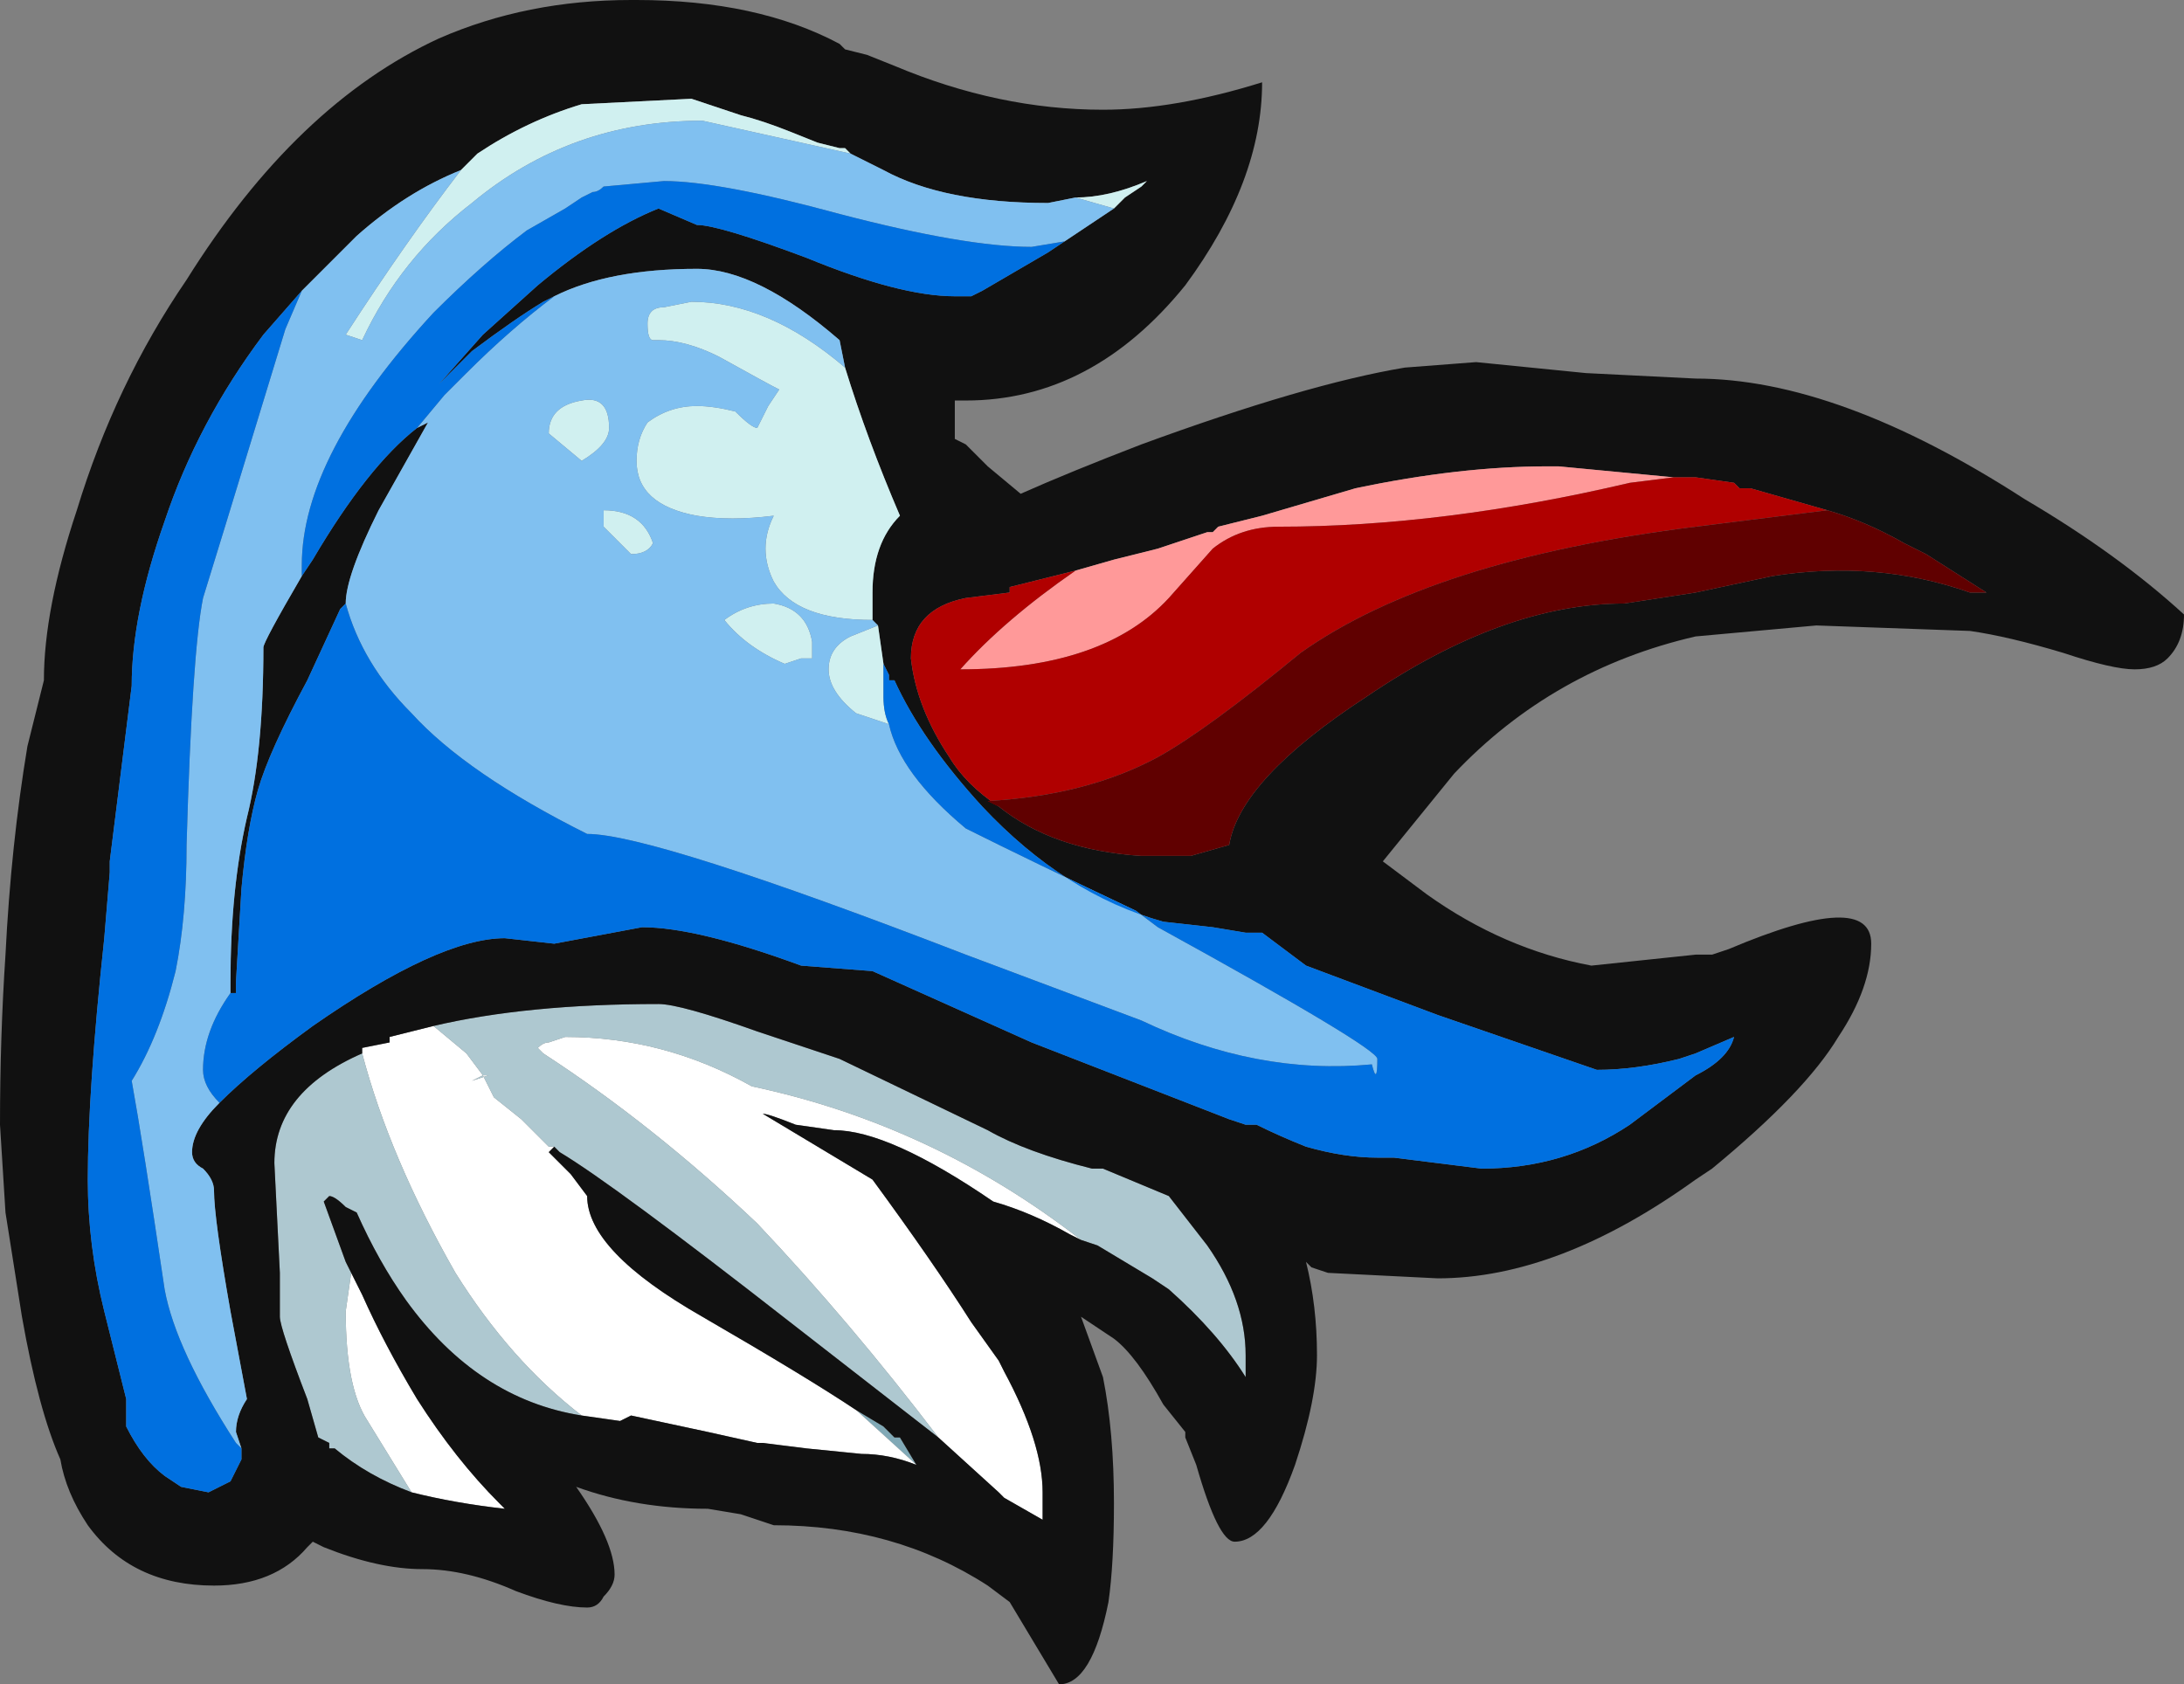 <?xml version="1.0" encoding="UTF-8" standalone="no"?>
<svg xmlns:ffdec="https://www.free-decompiler.com/flash" xmlns:xlink="http://www.w3.org/1999/xlink" ffdec:objectType="shape" height="15.35px" width="19.9px" xmlns="http://www.w3.org/2000/svg">
  <rect width="100%" height="100%" fill="#808080" stroke="none"/>
  <g transform="matrix(1.0, 0.0, 0.0, 1.0, 6.35, 7.25)">
    <path d="M2.0 6.1 L1.45 5.6 1.7 5.75 1.8 5.85 1.85 5.85 2.0 6.1" fill="#81a9b6" fill-rule="evenodd" stroke="none"/>
    <path d="M-2.4 2.1 L-2.1 2.35 -1.95 2.55 -2.05 2.6 -1.9 2.55 -1.95 2.55 -1.85 2.75 -1.6 2.95 -1.35 3.2 -1.3 3.2 -1.35 3.25 -1.15 3.45 -1.0 3.65 Q-1.0 4.15 0.05 4.75 1.0 5.3 1.45 5.6 L2.0 6.1 Q1.75 6.0 1.5 6.0 L1.0 5.95 0.6 5.9 0.55 5.9 0.1 5.8 -0.6 5.65 -0.7 5.7 -1.05 5.65 Q-1.7 5.15 -2.2 4.35 -2.8 3.3 -3.05 2.35 L-3.05 2.3 -2.8 2.25 -2.8 2.2 -2.4 2.1 M2.2 5.85 Q1.4 4.8 0.55 3.9 -0.4 3.0 -1.4 2.35 L-1.45 2.3 Q-1.4 2.25 -1.35 2.25 L-1.2 2.2 Q-0.3 2.2 0.5 2.65 2.15 3.0 3.5 4.05 L3.4 4.0 Q3.05 3.8 2.7 3.7 1.75 3.05 1.25 3.05 L0.9 3.0 Q0.65 2.9 0.6 2.9 L1.6 3.5 Q2.15 4.25 2.5 4.8 L2.75 5.15 2.8 5.25 Q3.15 5.9 3.15 6.35 L3.15 6.6 2.8 6.4 2.75 6.35 2.2 5.85 M-3.2 4.25 L-3.05 4.55 Q-2.85 5.0 -2.55 5.5 -2.2 6.05 -1.8 6.45 L-1.75 6.5 Q-2.2 6.45 -2.6 6.35 L-3.0 5.7 Q-3.2 5.4 -3.2 4.7 L-3.15 4.35 -3.2 4.25" fill="#ffffff" fill-rule="evenodd" stroke="none"/>
    <path d="M-2.4 2.1 Q-1.55 1.9 -0.35 1.9 -0.15 1.9 0.55 2.15 L1.3 2.4 2.65 3.05 Q3.0 3.25 3.6 3.4 L3.7 3.4 4.3 3.65 4.65 4.1 Q5.0 4.6 5.0 5.1 L5.0 5.3 Q4.75 4.9 4.3 4.5 L4.15 4.4 3.65 4.1 3.5 4.05 Q2.15 3.0 0.5 2.65 -0.3 2.2 -1.2 2.2 L-1.35 2.25 Q-1.4 2.25 -1.45 2.3 L-1.4 2.35 Q-0.4 3.0 0.55 3.9 1.4 4.8 2.2 5.85 L0.85 4.8 Q-0.75 3.55 -1.25 3.25 L-1.3 3.2 -1.35 3.2 -1.6 2.95 -1.85 2.75 -1.95 2.55 -1.9 2.55 -2.05 2.6 -1.95 2.55 -2.1 2.35 -2.4 2.1 M-3.05 2.3 L-3.05 2.35 Q-2.8 3.3 -2.2 4.35 -1.7 5.15 -1.05 5.65 -2.0 5.5 -2.65 4.6 -2.9 4.25 -3.1 3.8 L-3.2 3.75 Q-3.3 3.65 -3.35 3.65 L-3.4 3.7 -3.2 4.25 -3.15 4.35 -3.2 4.7 Q-3.2 5.4 -3.0 5.7 L-2.6 6.35 Q-3.0 6.2 -3.3 5.95 L-3.35 5.95 -3.35 5.9 -3.45 5.85 -3.55 5.5 Q-3.8 4.85 -3.8 4.75 L-3.8 4.35 -3.85 3.35 Q-3.85 2.7 -3.05 2.35 L-3.05 2.3" fill="#aec8d0" fill-rule="evenodd" stroke="none"/>
    <path d="M5.15 -6.5 Q5.15 -5.6 4.45 -4.65 3.6 -3.6 2.45 -3.6 L2.35 -3.6 2.35 -3.25 2.45 -3.2 2.65 -3.0 2.95 -2.75 Q3.4 -2.95 4.05 -3.2 5.55 -3.75 6.45 -3.9 L7.1 -3.95 8.1 -3.85 9.1 -3.8 Q10.4 -3.8 12.1 -2.7 12.95 -2.2 13.55 -1.65 13.55 -1.4 13.4 -1.25 13.3 -1.15 13.1 -1.15 12.9 -1.15 12.45 -1.3 11.95 -1.45 11.6 -1.5 L10.2 -1.55 9.1 -1.45 Q7.8 -1.15 6.9 -0.2 L6.25 0.6 6.65 0.9 Q7.35 1.4 8.15 1.55 L9.1 1.45 9.25 1.45 9.4 1.4 Q10.7 0.85 10.7 1.35 10.7 1.75 10.4 2.2 10.1 2.7 9.25 3.4 L9.1 3.5 Q7.85 4.4 6.75 4.4 L5.75 4.35 5.6 4.3 5.55 4.25 Q5.65 4.65 5.65 5.1 5.65 5.5 5.45 6.1 5.2 6.8 4.9 6.8 4.75 6.8 4.55 6.1 L4.45 5.85 4.45 5.8 4.25 5.55 Q4.0 5.1 3.8 4.95 L3.5 4.75 3.7 5.3 Q3.8 5.8 3.8 6.45 3.8 7.0 3.75 7.35 3.6 8.1 3.3 8.1 L2.85 7.35 2.65 7.2 Q1.8 6.65 0.7 6.65 L0.4 6.55 0.1 6.5 Q-0.55 6.5 -1.1 6.3 -0.75 6.8 -0.75 7.1 -0.75 7.2 -0.85 7.3 -0.9 7.4 -1.0 7.4 -1.25 7.4 -1.65 7.25 -2.1 7.05 -2.5 7.05 -2.9 7.05 -3.4 6.85 L-3.5 6.8 -3.55 6.85 Q-3.85 7.2 -4.4 7.2 -5.15 7.2 -5.55 6.65 -5.75 6.35 -5.8 6.05 -6.0 5.6 -6.15 4.75 L-6.3 3.8 -6.35 3.0 Q-6.35 2.2 -6.3 1.45 -6.25 0.45 -6.1 -0.45 L-5.95 -1.05 Q-5.95 -1.7 -5.65 -2.6 -5.3 -3.75 -4.65 -4.7 -3.65 -6.3 -2.35 -6.9 -1.55 -7.25 -0.6 -7.25 L-0.55 -7.25 Q0.55 -7.25 1.3 -6.85 L1.35 -6.8 1.55 -6.75 1.8 -6.65 Q2.75 -6.25 3.7 -6.25 4.35 -6.25 5.15 -6.5 M3.45 -5.45 L3.2 -5.4 Q2.25 -5.4 1.7 -5.7 1.6 -5.75 1.4 -5.85 L1.35 -5.9 1.3 -5.9 1.1 -5.95 0.85 -6.05 Q0.6 -6.15 0.4 -6.2 L-0.05 -6.35 -1.05 -6.3 Q-1.55 -6.15 -2.0 -5.85 L-2.15 -5.7 Q-2.65 -5.5 -3.1 -5.1 L-3.6 -4.6 -3.95 -4.2 Q-4.55 -3.4 -4.85 -2.5 -5.15 -1.65 -5.15 -1.0 L-5.35 0.6 -5.35 0.7 -5.4 1.3 Q-5.55 2.7 -5.55 3.5 -5.55 4.1 -5.4 4.7 L-5.2 5.5 -5.2 5.75 Q-5.05 6.05 -4.85 6.2 L-4.7 6.3 -4.45 6.35 -4.25 6.25 -4.15 6.05 -4.15 5.95 -4.2 5.8 Q-4.2 5.65 -4.1 5.5 L-4.25 4.7 Q-4.4 3.85 -4.4 3.6 -4.4 3.5 -4.5 3.4 -4.6 3.35 -4.6 3.25 -4.6 3.05 -4.35 2.8 -4.05 2.5 -3.5 2.1 -2.35 1.3 -1.75 1.3 L-1.3 1.35 -0.5 1.2 Q0.0 1.2 0.95 1.55 L1.6 1.6 3.05 2.25 4.85 2.95 5.0 3.0 5.1 3.0 Q5.3 3.1 5.55 3.2 5.9 3.3 6.2 3.3 L6.35 3.3 7.15 3.4 Q7.9 3.4 8.5 3.0 L9.1 2.55 Q9.4 2.4 9.45 2.2 L9.1 2.35 8.95 2.4 Q8.55 2.5 8.2 2.5 L6.75 2.0 5.55 1.55 5.15 1.25 5.0 1.25 4.7 1.2 4.25 1.15 Q3.35 0.9 2.6 0.1 2.05 -0.5 1.8 -1.05 L1.75 -1.05 1.75 -1.1 1.7 -1.2 1.65 -1.55 1.6 -1.6 Q1.6 -1.75 1.6 -1.85 1.6 -2.3 1.85 -2.55 1.55 -3.25 1.35 -3.9 L1.3 -4.15 Q0.55 -4.8 0.0 -4.8 -0.8 -4.8 -1.3 -4.55 L-1.4 -4.5 Q-1.65 -4.35 -2.05 -4.05 L-2.35 -3.75 -1.95 -4.2 -1.45 -4.65 Q-0.85 -5.15 -0.35 -5.35 L0.0 -5.2 Q0.2 -5.2 1.0 -4.9 1.85 -4.55 2.35 -4.55 L2.5 -4.55 2.6 -4.6 3.2 -4.95 3.8 -5.35 3.9 -5.45 4.05 -5.55 4.1 -5.6 Q3.75 -5.45 3.45 -5.45 M-4.25 1.8 L-4.25 1.7 Q-4.25 0.85 -4.1 0.2 -3.95 -0.4 -3.95 -1.35 -3.95 -1.4 -3.6 -2.0 L-3.5 -2.15 Q-3.0 -3.0 -2.55 -3.35 L-2.45 -3.4 -2.9 -2.6 Q-3.2 -2.0 -3.2 -1.75 L-3.25 -1.7 -3.55 -1.05 Q-3.9 -0.4 -4.0 -0.05 -4.1 0.3 -4.15 0.85 L-4.2 1.7 -4.2 1.8 -4.25 1.8 Q-4.25 1.85 -4.25 1.8 M3.45 -2.05 L2.85 -1.9 2.85 -1.85 2.45 -1.8 Q1.95 -1.7 1.95 -1.25 2.0 -0.8 2.3 -0.35 2.45 -0.1 2.75 0.1 3.25 0.5 4.05 0.55 L4.5 0.55 4.85 0.45 Q4.95 -0.15 6.1 -0.9 7.35 -1.75 8.45 -1.75 L9.1 -1.85 9.8 -2.0 Q10.75 -2.15 11.6 -1.85 L11.75 -1.85 11.2 -2.2 11.0 -2.3 Q10.65 -2.5 10.3 -2.6 L9.6 -2.8 9.5 -2.8 9.45 -2.85 9.1 -2.9 8.9 -2.9 7.85 -3.0 7.75 -3.0 Q6.95 -3.0 6.0 -2.8 L5.15 -2.55 4.75 -2.45 4.7 -2.4 4.65 -2.4 4.2 -2.25 3.8 -2.15 3.45 -2.05 M3.5 4.05 L3.65 4.1 4.15 4.4 4.3 4.5 Q4.75 4.9 5.0 5.3 L5.0 5.1 Q5.0 4.6 4.65 4.1 L4.3 3.65 3.7 3.4 3.6 3.4 Q3.0 3.25 2.65 3.05 L1.3 2.4 0.55 2.15 Q-0.15 1.9 -0.35 1.9 -1.55 1.9 -2.4 2.1 L-2.8 2.2 -2.8 2.25 -3.05 2.3 -3.05 2.35 Q-3.85 2.7 -3.85 3.35 L-3.8 4.35 -3.8 4.75 Q-3.8 4.85 -3.55 5.5 L-3.45 5.85 -3.35 5.9 -3.35 5.95 -3.3 5.95 Q-3.0 6.2 -2.6 6.35 -2.2 6.45 -1.75 6.5 L-1.8 6.45 Q-2.2 6.05 -2.55 5.5 -2.85 5.0 -3.05 4.55 L-3.2 4.25 -3.4 3.7 -3.35 3.65 Q-3.3 3.65 -3.2 3.75 L-3.1 3.8 Q-2.9 4.25 -2.65 4.6 -2.0 5.5 -1.05 5.65 L-0.7 5.7 -0.6 5.65 0.1 5.8 0.55 5.9 0.6 5.9 1.0 5.95 1.5 6.0 Q1.75 6.0 2.0 6.1 L1.85 5.85 1.8 5.85 1.7 5.75 1.45 5.6 Q1.0 5.3 0.05 4.75 -1.0 4.15 -1.0 3.65 L-1.15 3.45 -1.35 3.25 -1.3 3.2 -1.25 3.25 Q-0.75 3.55 0.85 4.8 L2.2 5.85 2.75 6.35 2.8 6.4 3.15 6.6 3.15 6.35 Q3.15 5.9 2.8 5.25 L2.75 5.15 2.5 4.8 Q2.15 4.25 1.6 3.5 L0.6 2.9 Q0.65 2.9 0.9 3.0 L1.25 3.05 Q1.75 3.05 2.7 3.7 3.05 3.8 3.4 4.0 L3.5 4.05" fill="#111111" fill-rule="evenodd" stroke="none"/>
    <path d="M1.4 -5.85 L0.05 -6.15 Q-1.15 -6.15 -2.05 -5.4 -2.7 -4.9 -3.05 -4.15 L-3.2 -4.2 Q-2.65 -5.05 -2.15 -5.7 L-2.0 -5.85 Q-1.55 -6.15 -1.05 -6.3 L-0.05 -6.35 0.4 -6.2 Q0.6 -6.15 0.85 -6.05 L1.1 -5.95 1.3 -5.9 1.35 -5.9 1.4 -5.85 M3.8 -5.35 L3.45 -5.45 Q3.75 -5.45 4.1 -5.6 L4.05 -5.55 3.9 -5.45 3.8 -5.35 M1.6 -1.6 Q0.9 -1.6 0.7 -1.95 0.55 -2.25 0.7 -2.55 0.3 -2.5 0.0 -2.55 -0.55 -2.65 -0.55 -3.05 -0.55 -3.25 -0.45 -3.4 -0.25 -3.55 0.0 -3.55 0.15 -3.55 0.35 -3.5 0.5 -3.35 0.55 -3.35 L0.65 -3.55 0.75 -3.7 Q0.65 -3.75 0.2 -4.0 -0.1 -4.15 -0.35 -4.15 L-0.4 -4.15 Q-0.45 -4.15 -0.45 -4.3 -0.45 -4.45 -0.3 -4.45 L-0.05 -4.5 Q0.65 -4.5 1.35 -3.9 1.55 -3.25 1.85 -2.55 1.6 -2.3 1.6 -1.85 1.6 -1.75 1.6 -1.6 M1.75 -0.65 Q1.6 -0.7 1.45 -0.75 1.2 -0.95 1.2 -1.15 1.2 -1.35 1.4 -1.45 L1.65 -1.55 1.7 -1.2 Q1.7 -1.05 1.7 -0.9 1.7 -0.75 1.75 -0.65 M0.95 -1.25 L0.8 -1.2 Q0.45 -1.35 0.25 -1.6 0.45 -1.75 0.7 -1.75 1.0 -1.7 1.05 -1.4 L1.05 -1.25 0.95 -1.25 M-1.05 -3.05 L-1.35 -3.3 Q-1.35 -3.55 -1.05 -3.6 -0.8 -3.65 -0.8 -3.35 -0.8 -3.2 -1.05 -3.05 M-0.4 -2.3 Q-0.45 -2.2 -0.6 -2.2 L-0.85 -2.45 -0.85 -2.6 Q-0.5 -2.6 -0.4 -2.3" fill="#d0f0f0" fill-rule="evenodd" stroke="none"/>
    <path d="M1.4 -5.85 Q1.6 -5.75 1.7 -5.7 2.25 -5.4 3.2 -5.4 L3.45 -5.45 3.8 -5.35 3.2 -4.95 3.35 -5.05 3.05 -5.0 Q2.45 -5.0 1.3 -5.3 0.2 -5.6 -0.3 -5.6 L-0.85 -5.55 Q-0.9 -5.5 -0.95 -5.5 L-1.05 -5.45 -1.2 -5.35 -1.55 -5.15 Q-1.95 -4.85 -2.4 -4.4 -3.6 -3.1 -3.6 -2.1 L-3.6 -2.0 Q-3.95 -1.4 -3.95 -1.35 -3.95 -0.4 -4.1 0.2 -4.25 0.85 -4.25 1.7 L-4.25 1.8 Q-4.5 2.15 -4.5 2.5 -4.5 2.65 -4.35 2.8 -4.6 3.05 -4.6 3.25 -4.6 3.35 -4.5 3.4 -4.4 3.5 -4.4 3.6 -4.4 3.85 -4.25 4.7 L-4.1 5.5 Q-4.2 5.65 -4.2 5.8 L-4.15 5.95 -4.2 5.9 Q-4.75 5.05 -4.85 4.5 -5.05 3.15 -5.15 2.6 -4.9 2.2 -4.75 1.6 -4.65 1.1 -4.65 0.45 -4.6 -1.3 -4.5 -1.8 L-4.3 -2.45 -3.75 -4.25 -3.6 -4.6 -3.1 -5.1 Q-2.65 -5.5 -2.15 -5.7 L-2.0 -5.85 -2.15 -5.7 Q-2.65 -5.05 -3.2 -4.2 L-3.05 -4.15 Q-2.7 -4.9 -2.05 -5.4 -1.15 -6.15 0.05 -6.15 L1.4 -5.85 M1.35 -3.9 Q0.65 -4.5 -0.05 -4.5 L-0.3 -4.45 Q-0.45 -4.45 -0.45 -4.3 -0.45 -4.15 -0.4 -4.15 L-0.35 -4.15 Q-0.1 -4.15 0.2 -4.0 0.65 -3.75 0.75 -3.7 L0.65 -3.55 0.55 -3.35 Q0.5 -3.35 0.35 -3.5 0.15 -3.55 0.0 -3.55 -0.25 -3.55 -0.45 -3.4 -0.55 -3.25 -0.55 -3.05 -0.55 -2.65 0.0 -2.55 0.3 -2.5 0.7 -2.55 0.55 -2.25 0.7 -1.95 0.9 -1.6 1.6 -1.6 L1.65 -1.55 1.4 -1.45 Q1.2 -1.35 1.2 -1.15 1.2 -0.95 1.45 -0.75 1.6 -0.7 1.75 -0.65 1.85 -0.2 2.45 0.3 3.05 0.6 4.0 1.05 L4.2 1.2 Q6.2 2.3 6.2 2.4 6.2 2.65 6.15 2.45 5.1 2.55 4.05 2.05 L2.45 1.45 Q-0.4 0.35 -1.0 0.35 -2.1 -0.2 -2.6 -0.75 -3.05 -1.2 -3.2 -1.75 -3.2 -2.0 -2.9 -2.6 L-2.45 -3.4 -2.55 -3.35 -2.3 -3.65 -2.1 -3.85 Q-1.7 -4.25 -1.3 -4.55 -0.8 -4.8 0.0 -4.8 0.55 -4.8 1.3 -4.15 L1.35 -3.9 M0.95 -1.25 L1.05 -1.25 1.05 -1.4 Q1.0 -1.7 0.7 -1.75 0.45 -1.75 0.25 -1.6 0.45 -1.35 0.8 -1.2 L0.95 -1.25 M-0.4 -2.3 Q-0.5 -2.6 -0.85 -2.6 L-0.85 -2.45 -0.6 -2.2 Q-0.45 -2.2 -0.4 -2.3 M-1.05 -3.05 Q-0.8 -3.2 -0.8 -3.35 -0.8 -3.65 -1.05 -3.6 -1.35 -3.55 -1.35 -3.3 L-1.05 -3.05" fill="#80c0f0" fill-rule="evenodd" stroke="none"/>
    <path d="M-3.6 -4.6 L-3.75 -4.25 -4.3 -2.45 -4.5 -1.8 Q-4.6 -1.3 -4.65 0.45 -4.65 1.1 -4.75 1.6 -4.9 2.2 -5.15 2.6 -5.05 3.15 -4.85 4.5 -4.75 5.05 -4.2 5.9 L-4.15 5.95 -4.15 6.05 -4.25 6.25 -4.45 6.35 -4.7 6.3 -4.85 6.2 Q-5.05 6.05 -5.2 5.75 L-5.2 5.5 -5.4 4.7 Q-5.55 4.1 -5.55 3.5 -5.55 2.7 -5.4 1.3 L-5.35 0.7 -5.35 0.6 -5.15 -1.0 Q-5.15 -1.65 -4.85 -2.5 -4.55 -3.4 -3.95 -4.2 L-3.6 -4.6 M-4.35 2.8 Q-4.5 2.65 -4.5 2.5 -4.5 2.15 -4.25 1.8 -4.25 1.85 -4.25 1.8 L-4.2 1.8 -4.2 1.7 -4.15 0.85 Q-4.1 0.3 -4.0 -0.05 -3.9 -0.4 -3.55 -1.05 L-3.25 -1.7 -3.2 -1.75 Q-3.05 -1.2 -2.6 -0.75 -2.1 -0.2 -1.0 0.35 -0.4 0.35 2.45 1.45 L4.05 2.05 Q5.1 2.55 6.15 2.45 6.2 2.65 6.2 2.4 6.2 2.3 4.2 1.2 L4.0 1.05 Q3.05 0.6 2.45 0.3 1.85 -0.2 1.75 -0.65 1.7 -0.75 1.7 -0.9 1.7 -1.05 1.7 -1.2 L1.75 -1.1 1.75 -1.05 1.8 -1.05 Q2.05 -0.5 2.6 0.1 3.35 0.9 4.25 1.15 L4.7 1.2 5.0 1.25 5.15 1.25 5.55 1.55 6.75 2.0 8.2 2.5 Q8.55 2.5 8.95 2.4 L9.1 2.35 9.45 2.2 Q9.4 2.4 9.1 2.55 L8.5 3.0 Q7.9 3.4 7.15 3.4 L6.35 3.3 6.2 3.3 Q5.9 3.3 5.55 3.2 5.3 3.1 5.1 3.0 L5.0 3.0 4.85 2.95 3.05 2.25 1.6 1.6 0.95 1.55 Q0.0 1.2 -0.5 1.2 L-1.3 1.35 -1.75 1.3 Q-2.35 1.3 -3.5 2.1 -4.05 2.5 -4.35 2.8 M-3.6 -2.0 L-3.6 -2.1 Q-3.6 -3.1 -2.4 -4.4 -1.95 -4.85 -1.55 -5.15 L-1.2 -5.35 -1.05 -5.45 -0.95 -5.5 Q-0.9 -5.5 -0.85 -5.55 L-0.3 -5.6 Q0.2 -5.6 1.3 -5.3 2.45 -5.0 3.05 -5.0 L3.35 -5.05 3.2 -4.95 2.6 -4.6 2.5 -4.55 2.35 -4.55 Q1.85 -4.55 1.0 -4.9 0.2 -5.2 0.0 -5.2 L-0.35 -5.35 Q-0.85 -5.15 -1.45 -4.65 L-1.95 -4.2 -2.35 -3.75 -2.05 -4.05 Q-1.65 -4.35 -1.4 -4.5 L-1.3 -4.55 Q-1.7 -4.25 -2.1 -3.85 L-2.3 -3.65 -2.55 -3.35 Q-3.0 -3.0 -3.5 -2.15 L-3.6 -2.0" fill="#0070e0" fill-rule="evenodd" stroke="none"/>
    <path d="M8.9 -2.9 L8.5 -2.85 Q6.8 -2.45 5.3 -2.45 4.95 -2.45 4.7 -2.25 L4.3 -1.8 Q3.7 -1.15 2.4 -1.15 2.8 -1.6 3.45 -2.05 L3.8 -2.15 4.2 -2.25 4.65 -2.4 4.7 -2.4 4.75 -2.45 5.15 -2.55 6.0 -2.8 Q6.95 -3.0 7.75 -3.0 L7.85 -3.0 8.9 -2.9" fill="#ff9999" fill-rule="evenodd" stroke="none"/>
    <path d="M2.75 0.1 Q2.45 -0.1 2.3 -0.35 2.0 -0.8 1.95 -1.25 1.95 -1.7 2.45 -1.8 L2.85 -1.85 2.85 -1.9 3.45 -2.05 Q2.8 -1.6 2.4 -1.15 3.7 -1.15 4.3 -1.8 L4.7 -2.25 Q4.95 -2.45 5.3 -2.45 6.8 -2.45 8.5 -2.85 L8.9 -2.9 9.1 -2.9 9.45 -2.85 9.5 -2.8 9.6 -2.8 10.3 -2.6 9.1 -2.45 Q6.7 -2.15 5.5 -1.3 4.65 -0.6 4.2 -0.35 3.55 0.0 2.65 0.05 L2.75 0.1" fill="#b00000" fill-rule="evenodd" stroke="none"/>
    <path d="M2.75 0.1 L2.65 0.05 Q3.55 0.0 4.2 -0.35 4.65 -0.6 5.5 -1.3 6.7 -2.15 9.1 -2.45 L10.3 -2.6 Q10.65 -2.5 11.0 -2.3 L11.2 -2.2 11.75 -1.85 11.6 -1.85 Q10.75 -2.15 9.8 -2.0 L9.1 -1.85 8.45 -1.75 Q7.35 -1.75 6.1 -0.9 4.95 -0.15 4.85 0.45 L4.5 0.55 4.05 0.55 Q3.25 0.5 2.75 0.1" fill="#600000" fill-rule="evenodd" stroke="none"/>
  </g>
</svg>
